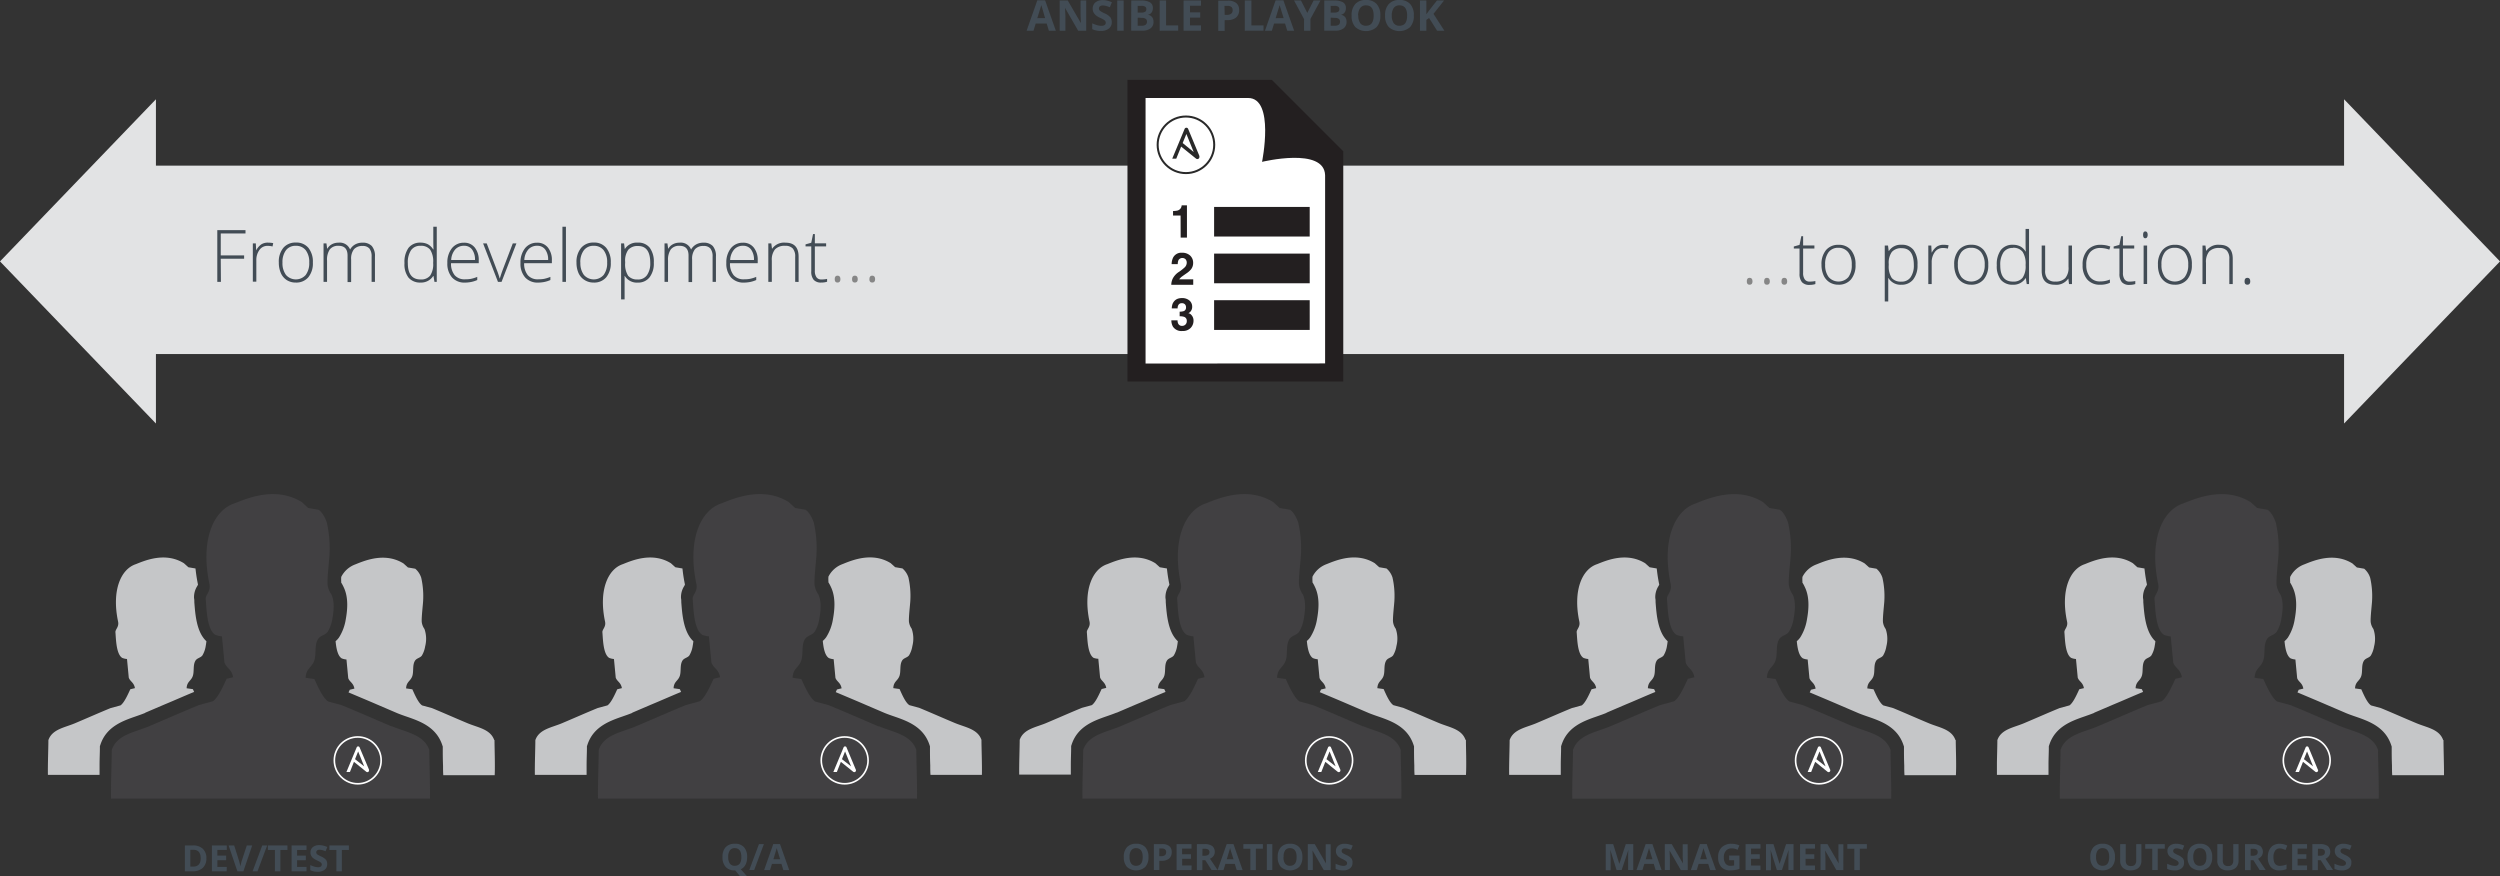 <svg id="Layer_1" data-name="Layer 1" xmlns="http://www.w3.org/2000/svg" xmlns:xlink="http://www.w3.org/1999/xlink" viewBox="0 0 620.48 217.47"><rect x="0" y="0" width="620.48" height="217.47" fill="#333333" stroke="none"/><defs><clipPath id="clip-path" transform="translate(-46.41 -15.5)"><rect x="46.41" y="39.56" width="621.15" height="81.05" fill="none"/></clipPath><clipPath id="clip-path-3" transform="translate(-46.41 -15.5)"><polyline points="0 -138 0 267 720 267 720 -138" fill="none"/></clipPath><clipPath id="clip-path-4" transform="translate(-46.41 -15.5)"><rect x="179.16" y="138.11" width="111.1" height="75.66" fill="none"/></clipPath><clipPath id="clip-path-5" transform="translate(-46.41 -15.5)"><rect x="179.17" y="138.14" width="110.96" height="75.62" fill="none"/></clipPath><clipPath id="clip-path-9" transform="translate(-46.41 -15.5)"><rect x="58.3" y="138.11" width="111.1" height="75.66" fill="none"/></clipPath><clipPath id="clip-path-10" transform="translate(-46.41 -15.5)"><rect x="58.31" y="138.14" width="110.96" height="75.62" fill="none"/></clipPath><clipPath id="clip-path-14" transform="translate(-46.41 -15.5)"><rect x="420.97" y="138.11" width="111.1" height="75.66" fill="none"/></clipPath><clipPath id="clip-path-15" transform="translate(-46.41 -15.5)"><rect x="420.98" y="138.14" width="110.96" height="75.62" fill="none"/></clipPath><clipPath id="clip-path-19" transform="translate(-46.41 -15.5)"><rect x="299.4" y="138.11" width="111.1" height="75.66" fill="none"/></clipPath><clipPath id="clip-path-20" transform="translate(-46.41 -15.5)"><rect x="299.41" y="138.14" width="110.96" height="75.62" fill="none"/></clipPath><clipPath id="clip-path-24" transform="translate(-46.41 -15.5)"><rect x="542.02" y="138.11" width="111.1" height="75.66" fill="none"/></clipPath><clipPath id="clip-path-25" transform="translate(-46.41 -15.5)"><rect x="542.03" y="138.14" width="110.96" height="75.62" fill="none"/></clipPath><clipPath id="clip-path-29" transform="translate(-46.41 -15.5)"><rect x="326.24" y="35.23" width="53.62" height="74.97" fill="none"/></clipPath></defs><title>DevOps-Language-Diagram</title><g clip-path="url(#clip-path)"><g clip-path="url(#clip-path)"><polyline points="620.48 64.88 581.78 105.11 581.78 24.64 620.48 64.88" fill="#e2e3e4"/><polyline points="0 64.88 38.7 24.64 38.7 105.11 0 64.88" fill="#e2e3e4"/><rect x="35.3" y="41.11" width="548.67" height="46.76" fill="#e2e3e4"/></g></g><g clip-path="url(#clip-path-3)"><path d="M101.24,85.46h-.9V72.61h7v.83h-6.14v5.45H107v.83h-5.8Z" transform="translate(-46.41 -15.5)" fill="#424c55"/><path d="M112.92,75.72a7.48,7.48,0,0,1,1.3.12l-.17.83a5.09,5.09,0,0,0-1.24-.15,2.41,2.41,0,0,0-2,1,4.23,4.23,0,0,0-.78,2.62v5.27h-.87V75.91h.74l.09,1.72H110a4.06,4.06,0,0,1,1.26-1.48A3,3,0,0,1,112.92,75.72Z" transform="translate(-46.41 -15.5)" fill="#424c55"/><path d="M124.06,80.67a5.41,5.41,0,0,1-1.13,3.65,3.91,3.91,0,0,1-3.13,1.31,4.05,4.05,0,0,1-2.21-.61,3.88,3.88,0,0,1-1.47-1.74,6.33,6.33,0,0,1-.51-2.62A5.38,5.38,0,0,1,116.74,77a3.91,3.91,0,0,1,3.11-1.3A3.84,3.84,0,0,1,122.94,77,5.44,5.44,0,0,1,124.06,80.67Zm-7.54,0a4.86,4.86,0,0,0,.87,3.07,3.27,3.27,0,0,0,4.9,0,4.86,4.86,0,0,0,.87-3.07,4.79,4.79,0,0,0-.87-3.07,3,3,0,0,0-2.46-1.09,2.93,2.93,0,0,0-2.44,1.09A4.85,4.85,0,0,0,116.52,80.67Z" transform="translate(-46.41 -15.5)" fill="#424c55"/><path d="M138.64,85.46V79.19a3.12,3.12,0,0,0-.54-2,2.07,2.07,0,0,0-1.67-.64,2.73,2.73,0,0,0-2.17.81,3.81,3.81,0,0,0-.7,2.54v5.6h-.89V78.93q0-2.42-2.21-2.42a2.61,2.61,0,0,0-2.19.88,4.55,4.55,0,0,0-.69,2.8v5.27h-.87V75.91h.72l.18,1.31h.05a2.75,2.75,0,0,1,1.13-1.1,3.36,3.36,0,0,1,1.61-.39,2.75,2.75,0,0,1,2.9,1.7h0a3.25,3.25,0,0,1,1.25-1.26,3.6,3.6,0,0,1,1.79-.44,3.07,3.07,0,0,1,2.35.83,3.79,3.79,0,0,1,.78,2.65v6.25Z" transform="translate(-46.41 -15.5)" fill="#424c55"/><path d="M150.77,75.72a4,4,0,0,1,1.79.38,3.57,3.57,0,0,1,1.35,1.29H154q-.05-1.11-.05-2.17V71.78h.86V85.46h-.57L154,84h-.07a3.54,3.54,0,0,1-3.13,1.63,3.75,3.75,0,0,1-3-1.23,5.4,5.4,0,0,1-1-3.59,6,6,0,0,1,1-3.79A3.62,3.62,0,0,1,150.77,75.72Zm0,.79a2.7,2.7,0,0,0-2.35,1.1,5.44,5.44,0,0,0-.79,3.19q0,4.06,3.16,4.06a2.86,2.86,0,0,0,2.37-.94,5,5,0,0,0,.76-3.1v-.15a5.32,5.32,0,0,0-.74-3.19A2.84,2.84,0,0,0,150.77,76.51Z" transform="translate(-46.41 -15.5)" fill="#424c55"/><path d="M161.85,85.64a4.16,4.16,0,0,1-3.25-1.28,5.16,5.16,0,0,1-1.16-3.59,5.61,5.61,0,0,1,1.13-3.66,3.72,3.72,0,0,1,3-1.37,3.27,3.27,0,0,1,2.66,1.18,4.86,4.86,0,0,1,1,3.2v.7h-6.88a4.52,4.52,0,0,0,.92,3,3.23,3.23,0,0,0,2.58,1,8,8,0,0,0,1.44-.11,8.73,8.73,0,0,0,1.57-.49V85a7,7,0,0,1-1.49.48A8.38,8.38,0,0,1,161.85,85.64Zm-.25-9.14a2.86,2.86,0,0,0-2.21.91,4.29,4.29,0,0,0-1,2.62h5.91a4.17,4.17,0,0,0-.72-2.6A2.38,2.38,0,0,0,161.59,76.5Z" transform="translate(-46.41 -15.5)" fill="#424c55"/><path d="M170,85.46l-3.69-9.55h.9l2.47,6.5a20,20,0,0,1,.74,2.18h.05q.36-1.2.74-2.2l2.47-6.48h.9l-3.69,9.55Z" transform="translate(-46.41 -15.5)" fill="#424c55"/><path d="M180,85.64a4.16,4.16,0,0,1-3.25-1.28,5.16,5.16,0,0,1-1.16-3.59,5.61,5.61,0,0,1,1.13-3.66,3.72,3.72,0,0,1,3-1.37,3.27,3.27,0,0,1,2.66,1.18,4.86,4.86,0,0,1,1,3.2v.7h-6.88a4.52,4.52,0,0,0,.92,3,3.23,3.23,0,0,0,2.58,1,8,8,0,0,0,1.44-.11,8.73,8.73,0,0,0,1.57-.49V85a7,7,0,0,1-1.49.48A8.38,8.38,0,0,1,180,85.64Zm-.25-9.14a2.86,2.86,0,0,0-2.21.91,4.29,4.29,0,0,0-1,2.62h5.91a4.17,4.17,0,0,0-.72-2.6A2.38,2.38,0,0,0,179.73,76.5Z" transform="translate(-46.41 -15.5)" fill="#424c55"/><path d="M186.88,85.46H186V71.78h.87Z" transform="translate(-46.41 -15.5)" fill="#424c55"/><path d="M198,80.67a5.41,5.41,0,0,1-1.13,3.65,3.91,3.91,0,0,1-3.13,1.31A4.05,4.05,0,0,1,191.5,85,3.88,3.88,0,0,1,190,83.29a6.33,6.33,0,0,1-.51-2.62A5.38,5.38,0,0,1,190.66,77a3.91,3.91,0,0,1,3.11-1.3A3.84,3.84,0,0,1,196.86,77,5.44,5.44,0,0,1,198,80.67Zm-7.54,0a4.86,4.86,0,0,0,.87,3.07,3.27,3.27,0,0,0,4.9,0,4.86,4.86,0,0,0,.87-3.07,4.79,4.79,0,0,0-.87-3.07,3,3,0,0,0-2.46-1.09,2.93,2.93,0,0,0-2.44,1.09A4.85,4.85,0,0,0,190.44,80.67Z" transform="translate(-46.41 -15.5)" fill="#424c55"/><path d="M204.71,85.64A3.49,3.49,0,0,1,201.49,84h-.06l0,.74q0,.65,0,1.42v3.64h-.87V75.91h.74l.17,1.36h.05a3.45,3.45,0,0,1,3.15-1.55A3.55,3.55,0,0,1,207.68,77a5.81,5.81,0,0,1,1,3.7,5.59,5.59,0,0,1-1.07,3.65A3.57,3.57,0,0,1,204.71,85.64Zm0-.77A2.66,2.66,0,0,0,207,83.77a5.05,5.05,0,0,0,.8-3q0-4.21-3-4.21a3.05,3.05,0,0,0-2.45.92,4.6,4.6,0,0,0-.78,3v.28a5.26,5.26,0,0,0,.75,3.2A2.92,2.92,0,0,0,204.69,84.86Z" transform="translate(-46.41 -15.5)" fill="#424c55"/><path d="M223.27,85.46V79.19a3.12,3.12,0,0,0-.54-2,2.07,2.07,0,0,0-1.67-.64,2.73,2.73,0,0,0-2.17.81,3.81,3.81,0,0,0-.7,2.54v5.6h-.89V78.93q0-2.42-2.21-2.42a2.61,2.61,0,0,0-2.19.88,4.55,4.55,0,0,0-.69,2.8v5.27h-.87V75.91h.72l.18,1.31h.05a2.75,2.75,0,0,1,1.13-1.1,3.36,3.36,0,0,1,1.61-.39,2.75,2.75,0,0,1,2.9,1.7h0a3.25,3.25,0,0,1,1.25-1.26,3.6,3.6,0,0,1,1.79-.44,3.07,3.07,0,0,1,2.35.83,3.79,3.79,0,0,1,.78,2.65v6.25Z" transform="translate(-46.41 -15.5)" fill="#424c55"/><path d="M231.09,85.64a4.16,4.16,0,0,1-3.25-1.28,5.16,5.16,0,0,1-1.16-3.59,5.61,5.61,0,0,1,1.13-3.66,3.72,3.72,0,0,1,3-1.37,3.27,3.27,0,0,1,2.66,1.18,4.86,4.86,0,0,1,1,3.2v.7h-6.88a4.52,4.52,0,0,0,.92,3,3.23,3.23,0,0,0,2.58,1,8,8,0,0,0,1.44-.11,8.73,8.73,0,0,0,1.57-.49V85a7,7,0,0,1-1.49.48A8.38,8.38,0,0,1,231.09,85.64Zm-.25-9.14a2.86,2.86,0,0,0-2.21.91,4.29,4.29,0,0,0-1,2.62h5.91a4.17,4.17,0,0,0-.72-2.6A2.38,2.38,0,0,0,230.83,76.5Z" transform="translate(-46.41 -15.5)" fill="#424c55"/><path d="M243.77,85.46v-6.2a3,3,0,0,0-.61-2.1,2.45,2.45,0,0,0-1.88-.65,3.26,3.26,0,0,0-2.51.87,4.08,4.08,0,0,0-.8,2.81v5.27h-.87V75.91h.74l.17,1.31h.05a3.59,3.59,0,0,1,3.31-1.49q3.25,0,3.25,3.49v6.25Z" transform="translate(-46.41 -15.5)" fill="#424c55"/><path d="M250.25,84.86a6.53,6.53,0,0,0,1.44-.14v.7a4.61,4.61,0,0,1-1.46.21,2.38,2.38,0,0,1-1.87-.68,3.14,3.14,0,0,1-.6-2.13V76.66h-1.42v-.51l1.42-.4.44-2.16h.45v2.31h2.8v.76h-2.8v6a2.76,2.76,0,0,0,.39,1.63A1.4,1.4,0,0,0,250.25,84.86Z" transform="translate(-46.41 -15.5)" fill="#424c55"/><path d="M253.58,84.77q0-.86.7-.86t.72.86q0,.86-.72.86T253.58,84.77Zm4.3,0q0-.86.7-.86t.72.86q0,.86-.72.86T257.88,84.77Zm4.31,0q0-.86.7-.86t.72.86q0,.86-.72.86T262.18,84.77Z" transform="translate(-46.41 -15.5)" fill="#868686"/><path d="M479.95,85.31q0-.86.7-.86t.72.86q0,.86-.72.86T479.95,85.31Zm4.3,0q0-.86.7-.86t.72.86q0,.86-.72.86T484.24,85.31Zm4.31,0q0-.86.7-.86t.72.86q0,.86-.72.86T488.55,85.31Z" transform="translate(-46.41 -15.5)" fill="#868686"/><path d="M495.53,85.39a6.53,6.53,0,0,0,1.44-.14V86a4.61,4.61,0,0,1-1.46.21,2.38,2.38,0,0,1-1.87-.68,3.14,3.14,0,0,1-.6-2.13V77.19h-1.42v-.51l1.42-.4.44-2.16h.45v2.31h2.8v.76h-2.8v6a2.76,2.76,0,0,0,.39,1.63A1.4,1.4,0,0,0,495.53,85.39Z" transform="translate(-46.41 -15.5)" fill="#424c55"/><path d="M506.94,81.2a5.41,5.41,0,0,1-1.13,3.65,3.91,3.91,0,0,1-3.13,1.31,4.05,4.05,0,0,1-2.21-.61A3.88,3.88,0,0,1,499,83.82a6.33,6.33,0,0,1-.51-2.62,5.38,5.38,0,0,1,1.13-3.64,3.91,3.91,0,0,1,3.11-1.3,3.83,3.83,0,0,1,3.09,1.32A5.44,5.44,0,0,1,506.94,81.2Zm-7.54,0a4.86,4.86,0,0,0,.87,3.07,3.27,3.27,0,0,0,4.9,0A4.86,4.86,0,0,0,506,81.2a4.79,4.79,0,0,0-.87-3.07A3,3,0,0,0,502.69,77a2.93,2.93,0,0,0-2.44,1.09A4.85,4.85,0,0,0,499.4,81.2Z" transform="translate(-46.41 -15.5)" fill="#424c55"/><path d="M518.34,86.17a3.49,3.49,0,0,1-3.22-1.65h-.06l0,.74q0,.65,0,1.42v3.64h-.87V76.44H515l.17,1.36h.05a3.45,3.45,0,0,1,3.15-1.55,3.55,3.55,0,0,1,2.95,1.27,5.81,5.81,0,0,1,1,3.7,5.59,5.59,0,0,1-1.07,3.65A3.57,3.57,0,0,1,518.34,86.17Zm0-.77a2.66,2.66,0,0,0,2.27-1.09,5.05,5.05,0,0,0,.8-3q0-4.21-3-4.21a3.05,3.05,0,0,0-2.45.92,4.6,4.6,0,0,0-.78,3v.28a5.26,5.26,0,0,0,.75,3.2A2.92,2.92,0,0,0,518.33,85.39Z" transform="translate(-46.41 -15.5)" fill="#424c55"/><path d="M528.73,76.25a7.48,7.48,0,0,1,1.3.12l-.17.83a5.09,5.09,0,0,0-1.24-.15,2.41,2.41,0,0,0-2,1,4.23,4.23,0,0,0-.78,2.62V86H525V76.44h.74l.09,1.72h.06a4.06,4.06,0,0,1,1.26-1.48A3,3,0,0,1,528.73,76.25Z" transform="translate(-46.41 -15.5)" fill="#424c55"/><path d="M539.88,81.2a5.41,5.41,0,0,1-1.13,3.65,3.91,3.91,0,0,1-3.13,1.31,4.05,4.05,0,0,1-2.21-.61,3.88,3.88,0,0,1-1.47-1.74,6.33,6.33,0,0,1-.51-2.62,5.38,5.38,0,0,1,1.13-3.64,3.91,3.91,0,0,1,3.11-1.3,3.83,3.83,0,0,1,3.09,1.32A5.44,5.44,0,0,1,539.88,81.2Zm-7.54,0a4.86,4.86,0,0,0,.87,3.07,3.27,3.27,0,0,0,4.9,0A4.86,4.86,0,0,0,539,81.2a4.79,4.79,0,0,0-.87-3.07A3,3,0,0,0,535.63,77a2.93,2.93,0,0,0-2.44,1.09A4.85,4.85,0,0,0,532.34,81.2Z" transform="translate(-46.41 -15.5)" fill="#424c55"/><path d="M546,76.25a4,4,0,0,1,1.79.38,3.57,3.57,0,0,1,1.35,1.29h.05q-.05-1.11-.05-2.17V72.32H550V86h-.57l-.22-1.46h-.07A3.54,3.54,0,0,1,546,86.17a3.75,3.75,0,0,1-3-1.23,5.4,5.4,0,0,1-1-3.59,6,6,0,0,1,1-3.79A3.62,3.62,0,0,1,546,76.25Zm0,.79a2.7,2.7,0,0,0-2.35,1.1,5.44,5.44,0,0,0-.79,3.19q0,4.06,3.16,4.06a2.86,2.86,0,0,0,2.37-.94,5,5,0,0,0,.76-3.1V81.2a5.32,5.32,0,0,0-.74-3.19A2.84,2.84,0,0,0,546,77Z" transform="translate(-46.41 -15.5)" fill="#424c55"/><path d="M554,76.44v6.19a3,3,0,0,0,.61,2.1,2.45,2.45,0,0,0,1.88.65,3.28,3.28,0,0,0,2.51-.86,4,4,0,0,0,.8-2.8V76.44h.86V86h-.74l-.16-1.32h-.05a3.59,3.59,0,0,1-3.31,1.49q-3.26,0-3.26-3.49V76.44Z" transform="translate(-46.41 -15.5)" fill="#424c55"/><path d="M567.67,86.17a4.09,4.09,0,0,1-3.21-1.29,5.2,5.2,0,0,1-1.16-3.6,5.29,5.29,0,0,1,1.2-3.7,4.24,4.24,0,0,1,3.3-1.32,6.63,6.63,0,0,1,2.37.43l-.24.77a7,7,0,0,0-2.15-.41,3.27,3.27,0,0,0-2.66,1.09,4.76,4.76,0,0,0-.91,3.12,4.62,4.62,0,0,0,.91,3,3.11,3.11,0,0,0,2.53,1.09,6.21,6.21,0,0,0,2.42-.47v.81A5.48,5.48,0,0,1,567.67,86.17Z" transform="translate(-46.41 -15.5)" fill="#424c55"/><path d="M574.93,85.39a6.53,6.53,0,0,0,1.44-.14V86a4.61,4.61,0,0,1-1.46.21,2.38,2.38,0,0,1-1.87-.68,3.14,3.14,0,0,1-.6-2.13V77.19H571v-.51l1.42-.4.44-2.16h.45v2.31h2.8v.76h-2.8v6a2.76,2.76,0,0,0,.39,1.63A1.4,1.4,0,0,0,574.93,85.39Z" transform="translate(-46.41 -15.5)" fill="#424c55"/><path d="M578.31,73.78q0-.84.55-.84a.49.49,0,0,1,.43.22,1.08,1.08,0,0,1,.15.62,1.1,1.1,0,0,1-.15.62.49.49,0,0,1-.43.23Q578.31,74.64,578.31,73.78Zm1,12.21h-.87V76.44h.87Z" transform="translate(-46.41 -15.5)" fill="#424c55"/><path d="M590.41,81.2a5.41,5.41,0,0,1-1.13,3.65,3.91,3.91,0,0,1-3.13,1.31,4.05,4.05,0,0,1-2.21-.61,3.88,3.88,0,0,1-1.47-1.74A6.33,6.33,0,0,1,582,81.2a5.38,5.38,0,0,1,1.13-3.64,3.91,3.91,0,0,1,3.11-1.3,3.83,3.83,0,0,1,3.09,1.32A5.44,5.44,0,0,1,590.41,81.2Zm-7.54,0a4.86,4.86,0,0,0,.87,3.07,3.27,3.27,0,0,0,4.9,0,4.86,4.86,0,0,0,.87-3.07,4.79,4.79,0,0,0-.87-3.07A3,3,0,0,0,586.16,77a2.93,2.93,0,0,0-2.44,1.09A4.85,4.85,0,0,0,582.87,81.2Z" transform="translate(-46.41 -15.5)" fill="#424c55"/><path d="M599.71,86V79.8a3,3,0,0,0-.61-2.1,2.45,2.45,0,0,0-1.88-.65,3.26,3.26,0,0,0-2.51.87,4.08,4.08,0,0,0-.79,2.81V86h-.87V76.44h.74l.17,1.31H594a3.59,3.59,0,0,1,3.31-1.49q3.25,0,3.25,3.49V86Z" transform="translate(-46.41 -15.5)" fill="#424c55"/><path d="M603.49,85.31q0-.86.7-.86t.72.86q0,.86-.72.86T603.49,85.31Z" transform="translate(-46.41 -15.5)" fill="#424c55"/><path d="M306.73,23.12l-.54-1.78h-2.73l-.54,1.78h-1.71l2.65-7.53h1.94l2.66,7.53ZM305.8,20,305,17.26q-.1-.32-.14-.5-.17.66-1,3.25Z" transform="translate(-46.41 -15.5)" fill="#424c55"/><path d="M316,23.12h-2l-3.26-5.67h0q.1,1.5.1,2.14v3.53h-1.42v-7.5h2l3.26,5.61h0q-.08-1.46-.08-2.07V15.62H316Z" transform="translate(-46.41 -15.5)" fill="#424c55"/><path d="M322.34,21a1.93,1.93,0,0,1-.73,1.6,3.17,3.17,0,0,1-2,.58,4.77,4.77,0,0,1-2.12-.45V21.29a8.7,8.7,0,0,0,1.28.48,3.78,3.78,0,0,0,1,.14,1.36,1.36,0,0,0,.8-.2.68.68,0,0,0,.28-.59.66.66,0,0,0-.12-.39,1.37,1.37,0,0,0-.36-.33,9.39,9.39,0,0,0-1-.51,4.58,4.58,0,0,1-1-.62,2.32,2.32,0,0,1-.55-.69,2,2,0,0,1-.21-.92,1.94,1.94,0,0,1,.67-1.56,2.8,2.8,0,0,1,1.86-.57,4.43,4.43,0,0,1,1.12.14,7.67,7.67,0,0,1,1.11.39l-.51,1.24a7.57,7.57,0,0,0-1-.34,3.21,3.21,0,0,0-.77-.1,1,1,0,0,0-.69.21.69.69,0,0,0-.24.55.68.68,0,0,0,.1.37,1.07,1.07,0,0,0,.31.3,9.52,9.52,0,0,0,1,.53,4,4,0,0,1,1.44,1A2,2,0,0,1,322.34,21Z" transform="translate(-46.41 -15.5)" fill="#424c55"/><path d="M323.7,23.12v-7.5h1.59v7.5Z" transform="translate(-46.41 -15.5)" fill="#424c55"/><path d="M327.18,15.62h2.33a4.49,4.49,0,0,1,2.31.45,1.58,1.58,0,0,1,.72,1.44,1.82,1.82,0,0,1-.32,1.1,1.26,1.26,0,0,1-.84.52v.05a1.65,1.65,0,0,1,1,.6,1.93,1.93,0,0,1,.32,1.16,1.91,1.91,0,0,1-.74,1.6,3.21,3.21,0,0,1-2,.57h-2.8Zm1.59,3h.92a1.69,1.69,0,0,0,.94-.2.75.75,0,0,0,.29-.66.66.66,0,0,0-.31-.62,2,2,0,0,0-1-.19h-.84Zm0,1.26v2h1a1.54,1.54,0,0,0,1-.25.93.93,0,0,0,.31-.77q0-.93-1.33-.93Z" transform="translate(-46.41 -15.5)" fill="#424c55"/><path d="M334.23,23.12v-7.5h1.59V21.8h3v1.31Z" transform="translate(-46.41 -15.5)" fill="#424c55"/><path d="M344.48,23.12h-4.32v-7.5h4.32v1.3h-2.73v1.65h2.54v1.3h-2.54V21.8h2.73Z" transform="translate(-46.41 -15.5)" fill="#424c55"/><path d="M353.95,18a2.29,2.29,0,0,1-.76,1.85,3.24,3.24,0,0,1-2.15.64h-.68v2.67h-1.59v-7.5h2.39a3.18,3.18,0,0,1,2.07.59A2.14,2.14,0,0,1,353.95,18Zm-3.59,1.19h.52a1.74,1.74,0,0,0,1.1-.29,1,1,0,0,0,.36-.84,1,1,0,0,0-.3-.83,1.43,1.43,0,0,0-1-.27h-.72Z" transform="translate(-46.41 -15.5)" fill="#424c55"/><path d="M355.36,23.12v-7.5H357V21.8h3v1.31Z" transform="translate(-46.41 -15.5)" fill="#424c55"/><path d="M365.89,23.12l-.54-1.78h-2.73l-.54,1.78h-1.71L363,15.59h1.94l2.66,7.53ZM365,20l-.85-2.74c-.06-.21-.11-.38-.14-.5q-.17.66-1,3.25Z" transform="translate(-46.41 -15.5)" fill="#424c55"/><path d="M370.87,18.71l1.56-3.09h1.71l-2.49,4.58v2.92h-1.58V20.25l-2.49-4.63h1.72Z" transform="translate(-46.41 -15.5)" fill="#424c55"/><path d="M375.09,15.62h2.33a4.49,4.49,0,0,1,2.31.45,1.58,1.58,0,0,1,.72,1.44,1.82,1.82,0,0,1-.32,1.1,1.26,1.26,0,0,1-.84.52v.05a1.65,1.65,0,0,1,1,.6,1.93,1.93,0,0,1,.32,1.16,1.91,1.91,0,0,1-.74,1.6,3.2,3.2,0,0,1-2,.57h-2.8Zm1.59,3h.92a1.69,1.69,0,0,0,.94-.2.75.75,0,0,0,.29-.66.66.66,0,0,0-.32-.62,2,2,0,0,0-1-.19h-.84Zm0,1.26v2h1a1.54,1.54,0,0,0,1-.25.93.93,0,0,0,.31-.77q0-.93-1.33-.93Z" transform="translate(-46.41 -15.5)" fill="#424c55"/><path d="M389,19.36a4.07,4.07,0,0,1-.92,2.86,4,4,0,0,1-5.29,0,4.08,4.08,0,0,1-.92-2.87,4,4,0,0,1,.92-2.86,3.46,3.46,0,0,1,2.65-1,3.41,3.41,0,0,1,2.64,1A4.08,4.08,0,0,1,389,19.36Zm-5.47,0a3.13,3.13,0,0,0,.48,1.89,1.67,1.67,0,0,0,1.43.64q1.9,0,1.9-2.53t-1.89-2.53a1.68,1.68,0,0,0-1.43.64A3.12,3.12,0,0,0,383.48,19.36Z" transform="translate(-46.41 -15.5)" fill="#424c55"/><path d="M397.31,19.36a4.07,4.07,0,0,1-.92,2.86,4,4,0,0,1-5.29,0,4.08,4.08,0,0,1-.92-2.87,4,4,0,0,1,.93-2.86,3.46,3.46,0,0,1,2.65-1,3.41,3.41,0,0,1,2.64,1A4.08,4.08,0,0,1,397.31,19.36Zm-5.47,0a3.13,3.13,0,0,0,.48,1.89,1.67,1.67,0,0,0,1.43.64q1.9,0,1.9-2.53t-1.89-2.53a1.68,1.68,0,0,0-1.43.64A3.12,3.12,0,0,0,391.84,19.36Z" transform="translate(-46.41 -15.5)" fill="#424c55"/><path d="M404.89,23.12h-1.8l-2-3.16-.67.48v2.68h-1.59v-7.5h1.59v3.43l.63-.88,2-2.55h1.76l-2.62,3.32Z" transform="translate(-46.41 -15.5)" fill="#424c55"/><path d="M97.63,228.48a3.16,3.16,0,0,1-.9,2.43,3.68,3.68,0,0,1-2.61.84H92.3v-6.42h2a3.39,3.39,0,0,1,2.44.83A3.05,3.05,0,0,1,97.63,228.48Zm-1.42,0q0-2.07-1.83-2.07h-.73v4.18h.58Q96.22,230.63,96.22,228.52Z" transform="translate(-46.41 -15.5)" fill="#424c55"/><path d="M102.66,231.75H99v-6.42h3.7v1.12h-2.34v1.41h2.18V229h-2.18v1.66h2.34Z" transform="translate(-46.41 -15.5)" fill="#424c55"/><path d="M107.67,225.33H109l-2.18,6.42h-1.49l-2.18-6.42h1.38l1.21,3.82q.1.34.21.79t.13.63a11.26,11.26,0,0,1,.33-1.42Z" transform="translate(-46.41 -15.5)" fill="#424c55"/><path d="M112.72,225.33l-2.4,6.42H109.1l2.4-6.42Z" transform="translate(-46.41 -15.5)" fill="#424c55"/><path d="M116,231.75h-1.36v-5.29h-1.74v-1.13h4.85v1.13H116Z" transform="translate(-46.41 -15.5)" fill="#424c55"/><path d="M122.48,231.75h-3.7v-6.42h3.7v1.12h-2.34v1.41h2.18V229h-2.18v1.66h2.34Z" transform="translate(-46.41 -15.5)" fill="#424c55"/><path d="M127.61,230a1.66,1.66,0,0,1-.63,1.37,2.72,2.72,0,0,1-1.74.5,4.09,4.09,0,0,1-1.82-.39v-1.27a7.37,7.37,0,0,0,1.1.41,3.22,3.22,0,0,0,.82.12,1.16,1.16,0,0,0,.69-.17.58.58,0,0,0,.24-.51.57.57,0,0,0-.11-.34,1.18,1.18,0,0,0-.31-.28A8.07,8.07,0,0,0,125,229a3.91,3.91,0,0,1-.88-.53,2,2,0,0,1-.47-.59,1.69,1.69,0,0,1-.18-.79,1.66,1.66,0,0,1,.58-1.34,2.4,2.4,0,0,1,1.6-.49,3.78,3.78,0,0,1,1,.12,6.59,6.59,0,0,1,1,.33l-.44,1.06a6.39,6.39,0,0,0-.85-.29,2.73,2.73,0,0,0-.66-.08.88.88,0,0,0-.59.18.6.6,0,0,0-.21.47.58.58,0,0,0,.08.31.91.91,0,0,0,.27.26,8.27,8.27,0,0,0,.86.45,3.44,3.44,0,0,1,1.23.86A1.69,1.69,0,0,1,127.61,230Z" transform="translate(-46.41 -15.5)" fill="#424c55"/><path d="M131.26,231.75H129.9v-5.29h-1.74v-1.13H133v1.13h-1.74Z" transform="translate(-46.41 -15.5)" fill="#424c55"/><path d="M231.84,228.22a4.07,4.07,0,0,1-.4,1.9,2.46,2.46,0,0,1-1.18,1.12l1.55,1.73h-1.74l-1.18-1.44h-.1a2.93,2.93,0,0,1-2.27-.86,3.5,3.5,0,0,1-.79-2.46,3.45,3.45,0,0,1,.79-2.45,3,3,0,0,1,2.27-.85,2.93,2.93,0,0,1,2.27.85A3.5,3.5,0,0,1,231.84,228.22Zm-4.69,0a2.68,2.68,0,0,0,.41,1.62,1.43,1.43,0,0,0,1.22.54q1.63,0,1.63-2.17T228.79,226a1.44,1.44,0,0,0-1.23.55A2.67,2.67,0,0,0,227.15,228.22Z" transform="translate(-46.41 -15.5)" fill="#424c55"/><path d="M236,225l-2.4,6.42h-1.22l2.4-6.42Z" transform="translate(-46.41 -15.5)" fill="#424c55"/><path d="M240.83,231.44l-.47-1.53H238l-.47,1.53h-1.47l2.27-6.45H240l2.28,6.45Zm-.79-2.67-.73-2.35c-.05-.18-.09-.32-.12-.43q-.15.56-.83,2.78Z" transform="translate(-46.41 -15.5)" fill="#424c55"/><path d="M331.45,228.22a3.48,3.48,0,0,1-.79,2.45,3.43,3.43,0,0,1-4.54,0,3.5,3.5,0,0,1-.79-2.46,3.45,3.45,0,0,1,.79-2.45,3,3,0,0,1,2.27-.85,2.93,2.93,0,0,1,2.27.85A3.5,3.5,0,0,1,331.45,228.22Zm-4.69,0a2.68,2.68,0,0,0,.41,1.62,1.43,1.43,0,0,0,1.22.54q1.63,0,1.63-2.17T328.4,226a1.44,1.44,0,0,0-1.23.55A2.67,2.67,0,0,0,326.76,228.22Z" transform="translate(-46.41 -15.5)" fill="#424c55"/><path d="M337.22,227a2,2,0,0,1-.65,1.59,2.77,2.77,0,0,1-1.84.55h-.58v2.29h-1.36V225h2.05a2.73,2.73,0,0,1,1.78.5A1.84,1.84,0,0,1,337.22,227Zm-3.08,1h.45a1.5,1.5,0,0,0,.94-.25.87.87,0,0,0,.31-.72.89.89,0,0,0-.26-.71,1.23,1.23,0,0,0-.82-.23h-.62Z" transform="translate(-46.41 -15.5)" fill="#424c55"/><path d="M342.13,231.44h-3.7V225h3.7v1.12h-2.34v1.41H342v1.12h-2.18v1.66h2.34Z" transform="translate(-46.41 -15.5)" fill="#424c55"/><path d="M344.83,229v2.46h-1.36V225h1.87a3.21,3.21,0,0,1,1.94.48,1.9,1.9,0,0,1,.32,2.46,2.08,2.08,0,0,1-.88.69q1.45,2.17,1.89,2.8h-1.51L345.56,229Zm0-1.11h.44a1.68,1.68,0,0,0,1-.22.77.77,0,0,0,.31-.68.7.7,0,0,0-.31-.65,1.91,1.91,0,0,0-1-.19h-.41Z" transform="translate(-46.41 -15.5)" fill="#424c55"/><path d="M353.35,231.44l-.47-1.53h-2.34l-.47,1.53H348.6l2.27-6.45h1.67l2.28,6.45Zm-.79-2.67-.73-2.35c-.05-.18-.09-.32-.12-.43q-.15.56-.83,2.78Z" transform="translate(-46.41 -15.5)" fill="#424c55"/><path d="M358.1,231.44h-1.36v-5.29H355V225h4.85v1.13H358.1Z" transform="translate(-46.41 -15.5)" fill="#424c55"/><path d="M360.83,231.44V225h1.36v6.42Z" transform="translate(-46.41 -15.5)" fill="#424c55"/><path d="M369.65,228.22a3.48,3.48,0,0,1-.79,2.45,3.43,3.43,0,0,1-4.54,0,3.5,3.5,0,0,1-.79-2.46,3.45,3.45,0,0,1,.79-2.45,3,3,0,0,1,2.27-.85,2.93,2.93,0,0,1,2.27.85A3.5,3.5,0,0,1,369.65,228.22Zm-4.69,0a2.68,2.68,0,0,0,.41,1.62,1.43,1.43,0,0,0,1.22.54q1.63,0,1.63-2.17T366.6,226a1.44,1.44,0,0,0-1.23.55A2.67,2.67,0,0,0,365,228.22Z" transform="translate(-46.41 -15.5)" fill="#424c55"/><path d="M376.68,231.44h-1.73l-2.79-4.86h0q.08,1.29.08,1.84v3H371V225h1.72l2.79,4.81h0q-.07-1.25-.07-1.77v-3h1.23Z" transform="translate(-46.41 -15.5)" fill="#424c55"/><path d="M382.09,229.66a1.66,1.66,0,0,1-.63,1.37,2.72,2.72,0,0,1-1.74.5,4.09,4.09,0,0,1-1.82-.39v-1.27a7.39,7.39,0,0,0,1.1.41,3.22,3.22,0,0,0,.82.12,1.16,1.16,0,0,0,.69-.17.58.58,0,0,0,.24-.51.57.57,0,0,0-.11-.34,1.18,1.18,0,0,0-.31-.28,8,8,0,0,0-.83-.44,3.92,3.92,0,0,1-.88-.53,2,2,0,0,1-.47-.59,1.69,1.69,0,0,1-.18-.79,1.66,1.66,0,0,1,.58-1.34,2.4,2.4,0,0,1,1.6-.49,3.78,3.78,0,0,1,1,.12,6.59,6.59,0,0,1,1,.33l-.44,1.06a6.39,6.39,0,0,0-.85-.29,2.73,2.73,0,0,0-.66-.08.87.87,0,0,0-.59.18.6.6,0,0,0-.21.47.58.58,0,0,0,.08.31.91.91,0,0,0,.27.26,8.27,8.27,0,0,0,.86.45,3.44,3.44,0,0,1,1.24.86A1.69,1.69,0,0,1,382.09,229.66Z" transform="translate(-46.41 -15.5)" fill="#424c55"/><path d="M447.63,231.44l-1.55-5h0q.08,1.54.08,2.05v3h-1.22V225h1.85l1.52,4.91h0l1.61-4.91h1.85v6.42h-1.27v-3c0-.14,0-.31,0-.5s0-.69.06-1.49h0l-1.66,5Z" transform="translate(-46.41 -15.5)" fill="#424c55"/><path d="M457.33,231.44l-.47-1.53h-2.34l-.47,1.53h-1.47l2.27-6.45h1.67l2.28,6.45Zm-.79-2.67-.73-2.35c-.05-.18-.09-.32-.12-.43q-.15.56-.83,2.78Z" transform="translate(-46.41 -15.5)" fill="#424c55"/><path d="M465.3,231.44h-1.73l-2.79-4.86h0q.08,1.29.08,1.84v3H459.6V225h1.72l2.79,4.81h0q-.07-1.25-.07-1.77v-3h1.23Z" transform="translate(-46.41 -15.5)" fill="#424c55"/><path d="M470.85,231.44l-.47-1.53H468l-.47,1.53h-1.47l2.27-6.45H470l2.28,6.45Zm-.79-2.67-.73-2.35c-.05-.18-.09-.32-.12-.43q-.15.56-.83,2.78Z" transform="translate(-46.41 -15.5)" fill="#424c55"/><path d="M475.57,227.83h2.55v3.33a7.16,7.16,0,0,1-1.17.28,7.67,7.67,0,0,1-1.12.08,2.83,2.83,0,0,1-2.22-.85,3.55,3.55,0,0,1-.77-2.45,3.24,3.24,0,0,1,.89-2.43,3.38,3.38,0,0,1,2.47-.87,4.78,4.78,0,0,1,1.91.4l-.45,1.09a3.23,3.23,0,0,0-1.46-.35,1.81,1.81,0,0,0-1.42.59,2.3,2.3,0,0,0-.53,1.59,2.56,2.56,0,0,0,.43,1.6,1.48,1.48,0,0,0,1.25.55,4.4,4.4,0,0,0,.87-.09V229h-1.22Z" transform="translate(-46.41 -15.5)" fill="#424c55"/><path d="M483.35,231.44h-3.7V225h3.7v1.12H481v1.41h2.17v1.12H481v1.66h2.34Z" transform="translate(-46.41 -15.5)" fill="#424c55"/><path d="M487.41,231.44l-1.55-5h0q.08,1.54.08,2.05v3h-1.22V225h1.85l1.52,4.91h0L489.7,225h1.85v6.42h-1.27v-3c0-.14,0-.31,0-.5s0-.69.06-1.49h0l-1.66,5Z" transform="translate(-46.41 -15.5)" fill="#424c55"/><path d="M496.87,231.44h-3.7V225h3.7v1.12h-2.34v1.41h2.17v1.12h-2.17v1.66h2.34Z" transform="translate(-46.41 -15.5)" fill="#424c55"/><path d="M503.91,231.44h-1.73l-2.79-4.86h0q.08,1.29.08,1.84v3h-1.22V225h1.72l2.79,4.81h0q-.07-1.25-.07-1.77v-3h1.23Z" transform="translate(-46.41 -15.5)" fill="#424c55"/><path d="M508,231.44h-1.36v-5.29H504.9V225h4.85v1.13H508Z" transform="translate(-46.41 -15.5)" fill="#424c55"/><path d="M571.33,228.22a3.48,3.48,0,0,1-.79,2.45,3.43,3.43,0,0,1-4.54,0,3.5,3.5,0,0,1-.79-2.46,3.45,3.45,0,0,1,.79-2.45,3,3,0,0,1,2.27-.85,2.93,2.93,0,0,1,2.26.85A3.5,3.5,0,0,1,571.33,228.22Zm-4.69,0a2.68,2.68,0,0,0,.41,1.62,1.43,1.43,0,0,0,1.22.54q1.63,0,1.63-2.17T568.28,226a1.44,1.44,0,0,0-1.23.55A2.67,2.67,0,0,0,566.64,228.22Z" transform="translate(-46.41 -15.5)" fill="#424c55"/><path d="M577.89,225v4.16a2.4,2.4,0,0,1-.32,1.25,2.08,2.08,0,0,1-.92.82,3.29,3.29,0,0,1-1.42.29,2.73,2.73,0,0,1-1.92-.63,2.25,2.25,0,0,1-.69-1.74V225H574V229a1.64,1.64,0,0,0,.3,1.09,1.24,1.24,0,0,0,1,.35,1.21,1.21,0,0,0,1-.35,1.65,1.65,0,0,0,.3-1.1V225Z" transform="translate(-46.41 -15.5)" fill="#424c55"/><path d="M581.94,231.44h-1.36v-5.29h-1.74V225h4.85v1.13h-1.75Z" transform="translate(-46.41 -15.5)" fill="#424c55"/><path d="M588.47,229.66a1.66,1.66,0,0,1-.63,1.37,2.72,2.72,0,0,1-1.74.5,4.09,4.09,0,0,1-1.82-.39v-1.27a7.39,7.39,0,0,0,1.1.41,3.22,3.22,0,0,0,.82.12,1.16,1.16,0,0,0,.69-.17.58.58,0,0,0,.24-.51.57.57,0,0,0-.11-.34,1.18,1.18,0,0,0-.31-.28,8,8,0,0,0-.83-.44,3.92,3.92,0,0,1-.88-.53,2,2,0,0,1-.47-.59,1.69,1.69,0,0,1-.18-.79,1.66,1.66,0,0,1,.58-1.34,2.4,2.4,0,0,1,1.6-.49,3.78,3.78,0,0,1,1,.12,6.59,6.59,0,0,1,1,.33l-.44,1.06a6.39,6.39,0,0,0-.85-.29,2.73,2.73,0,0,0-.66-.08.87.87,0,0,0-.59.18.6.6,0,0,0-.21.47.58.58,0,0,0,.08.31.91.91,0,0,0,.27.26,8.27,8.27,0,0,0,.86.45,3.44,3.44,0,0,1,1.24.86A1.69,1.69,0,0,1,588.47,229.66Z" transform="translate(-46.41 -15.5)" fill="#424c55"/><path d="M595.46,228.22a3.48,3.48,0,0,1-.79,2.45,3.43,3.43,0,0,1-4.54,0,3.5,3.5,0,0,1-.79-2.46,3.45,3.45,0,0,1,.79-2.45,3,3,0,0,1,2.27-.85,2.93,2.93,0,0,1,2.26.85A3.5,3.5,0,0,1,595.46,228.22Zm-4.69,0a2.68,2.68,0,0,0,.41,1.62,1.43,1.43,0,0,0,1.22.54q1.63,0,1.63-2.17T592.41,226a1.44,1.44,0,0,0-1.23.55A2.67,2.67,0,0,0,590.77,228.22Z" transform="translate(-46.41 -15.5)" fill="#424c55"/><path d="M602,225v4.16a2.4,2.4,0,0,1-.32,1.25,2.08,2.08,0,0,1-.92.82,3.29,3.29,0,0,1-1.42.29,2.73,2.73,0,0,1-1.92-.63,2.25,2.25,0,0,1-.69-1.74V225h1.36V229a1.64,1.64,0,0,0,.3,1.09,1.24,1.24,0,0,0,1,.35,1.21,1.21,0,0,0,1-.35,1.65,1.65,0,0,0,.3-1.1V225Z" transform="translate(-46.41 -15.5)" fill="#424c55"/><path d="M605,229v2.46H603.6V225h1.87a3.21,3.21,0,0,1,1.94.48,1.9,1.9,0,0,1,.32,2.46,2.08,2.08,0,0,1-.88.69q1.45,2.17,1.89,2.8h-1.51L605.68,229Zm0-1.11h.44a1.68,1.68,0,0,0,1-.22.77.77,0,0,0,.31-.68.7.7,0,0,0-.31-.65,1.91,1.91,0,0,0-1-.19H605Z" transform="translate(-46.41 -15.5)" fill="#424c55"/><path d="M612.27,226.06a1.39,1.39,0,0,0-1.19.58,2.69,2.69,0,0,0-.42,1.61q0,2.15,1.61,2.15a5.07,5.07,0,0,0,1.64-.34v1.14a4.53,4.53,0,0,1-1.77.33,2.69,2.69,0,0,1-2.14-.85,3.6,3.6,0,0,1-.74-2.44,4,4,0,0,1,.36-1.76,2.64,2.64,0,0,1,1-1.16,3.11,3.11,0,0,1,1.6-.4,4.32,4.32,0,0,1,1.88.45l-.44,1.11a7.28,7.28,0,0,0-.73-.3A2.16,2.16,0,0,0,612.27,226.06Z" transform="translate(-46.41 -15.5)" fill="#424c55"/><path d="M619,231.44h-3.7V225H619v1.12h-2.34v1.41h2.17v1.12h-2.17v1.66H619Z" transform="translate(-46.41 -15.5)" fill="#424c55"/><path d="M621.68,229v2.46h-1.36V225h1.87a3.21,3.21,0,0,1,1.94.48,1.9,1.9,0,0,1,.32,2.46,2.08,2.08,0,0,1-.88.69q1.45,2.17,1.89,2.8h-1.51L622.4,229Zm0-1.11h.44a1.68,1.68,0,0,0,1-.22.77.77,0,0,0,.31-.68.7.7,0,0,0-.31-.65,1.91,1.91,0,0,0-1-.19h-.41Z" transform="translate(-46.41 -15.5)" fill="#424c55"/><path d="M630,229.66a1.66,1.66,0,0,1-.63,1.37,2.72,2.72,0,0,1-1.74.5,4.09,4.09,0,0,1-1.82-.39v-1.27a7.39,7.39,0,0,0,1.1.41,3.22,3.22,0,0,0,.82.12,1.16,1.16,0,0,0,.69-.17.58.58,0,0,0,.24-.51.57.57,0,0,0-.11-.34,1.18,1.18,0,0,0-.31-.28,8,8,0,0,0-.83-.44,3.92,3.92,0,0,1-.88-.53,2,2,0,0,1-.47-.59,1.69,1.69,0,0,1-.18-.79,1.66,1.66,0,0,1,.58-1.34,2.4,2.4,0,0,1,1.6-.49,3.78,3.78,0,0,1,1,.12,6.59,6.59,0,0,1,1,.33l-.44,1.06a6.39,6.39,0,0,0-.85-.29,2.73,2.73,0,0,0-.66-.08.87.87,0,0,0-.59.18.6.6,0,0,0-.21.47.58.58,0,0,0,.08.31.91.91,0,0,0,.27.26,8.27,8.27,0,0,0,.86.45,3.44,3.44,0,0,1,1.24.86A1.69,1.69,0,0,1,630,229.66Z" transform="translate(-46.41 -15.5)" fill="#424c55"/></g><g clip-path="url(#clip-path-4)"><g clip-path="url(#clip-path-5)"><g clip-path="url(#clip-path-4)"><path d="M264.5,195.8c-4-1.69-8.41-3.64-12.4-5.27l-3.4-.93c-1.36-.93-2.69-4-3.41-5.57l-2.17-.31c.11-2.39,1.59-2.52,2.17-4.34.51-1.6,0-3.69.86-5.18.56-1,1.84-1,2.47-1.93a8.81,8.81,0,0,0,1.14-3.19c.33-1.8.61-4.26-.24-6.05a5.36,5.36,0,0,1-.94-2.36c-.16-1.51.44-6.43.47-7.49a28.83,28.83,0,0,0-.67-8s-.81-2.44-2.08-3.17l-2.54-.43-1.57-1.46c-6.32-3.88-13.08-1.15-16.71.31-5.23,1.7-8.53,9.09-6.23,20,.39,1.87-1,2.7-.92,3.72.2,2.23.25,7.58,2.35,8.89a5.63,5.63,0,0,0,1.68.4c.2,2.17.42,4.34.62,6.5.52,1.44,1.78,1.6,2.15,3.64l-1.61.39c-.73,1.54-2.05,4.64-3.41,5.57l-3.41.93c-4,1.63-8.4,3.58-12.4,5.27-3.63,1.53-8,2.08-9.29,5.88,0,2.59-.25,8.7-.18,12.09H274c.07-3.4-.17-9.5-.17-12.09-1.32-3.8-5.67-4.35-9.3-5.88" transform="translate(-46.41 -15.5)" fill="#414042"/><path d="M203.34,192.38l4.84-2.07c2.42-1,4.92-2.12,7.27-3.08l-.31-.69-1.55-.22c.07-1.7,1.13-1.79,1.55-3.09.36-1.15,0-2.63.61-3.7.4-.74,1.31-.74,1.76-1.37a6.49,6.49,0,0,0,.81-2.28c.07-.38.13-.79.18-1.23-2.46-2.27-2.77-6.67-3-9.68,0-.38,0-.72-.07-1a5.1,5.1,0,0,1,.79-3c.07-.12.15-.28.19-.38a39.08,39.08,0,0,1-.62-4l-1.76-.3-1.11-1c-4.5-2.77-9.33-.83-11.91.22-3.72,1.21-6.08,6.48-4.43,14.27.28,1.33-.73,1.93-.66,2.65.14,1.59.17,5.41,1.68,6.35a4,4,0,0,0,1.19.28l.44,4.64c.38,1,1.27,1.15,1.53,2.59l-1.15.28c-.52,1.1-1.46,3.31-2.43,4l-2.43.66c-2.84,1.16-6,2.56-8.84,3.76-2.59,1.1-5.69,1.48-6.63,4.2,0,1.84-.17,6.2-.12,8.62H192c0-.79,0-1.58,0-2.34,0-1.67.08-3.26.08-4.23v-.53l.17-.5c1.52-4.41,5.54-5.8,8.76-6.92.81-.28,1.58-.55,2.29-.84M290,199.13c-.94-2.72-4-3.1-6.63-4.2-2.85-1.19-6-2.59-8.84-3.76l-2.43-.66c-1-.66-1.91-2.87-2.43-4l-1.55-.22c.07-1.7,1.13-1.79,1.55-3.09.36-1.15,0-2.63.61-3.7.4-.74,1.31-.74,1.76-1.37a6.5,6.5,0,0,0,.81-2.28,7.46,7.46,0,0,0-.17-4.31,3.8,3.8,0,0,1-.67-1.69c-.11-1.08.32-4.58.34-5.34a20.62,20.62,0,0,0-.47-5.67,4.94,4.94,0,0,0-1.49-2.26l-1.81-.31-1.11-1c-4.5-2.77-9.33-.83-11.91.22a6.36,6.36,0,0,0-3.54,3.13,8.43,8.43,0,0,0,0,1.18,1.5,1.5,0,0,0,0,.22c0,.06.07.11.1.17.13.23.31.53.52,1,1.27,2.65.89,5.83.5,8a11.87,11.87,0,0,1-1.68,4.47,5,5,0,0,1-.84.91c.16,1.69.5,3.62,1.51,4.26a4,4,0,0,0,1.19.28l.44,4.64c.38,1,1.28,1.15,1.53,2.59l-1.15.28-.31.66c2.36,1,4.88,2.05,7.31,3.1l4.85,2.08c.71.29,1.48.56,2.3.84,3.22,1.12,7.23,2.51,8.76,6.92l.17.5v.53c0,1,0,2.56.07,4.23,0,.76,0,1.55.06,2.34h12.76C290.17,205.34,290,201,290,199.13Z" transform="translate(-46.41 -15.5)" fill="#c5c6c8"/></g></g></g><g clip-path="url(#clip-path-4)"><g clip-path="url(#clip-path-4)"><path d="M258.82,206.53,256.51,201a.37.37,0,0,0-.36-.25.39.39,0,0,0-.37.25l-2.54,6.1h.87l1-2.52,3,2.42a.49.49,0,0,0,.32.14.41.41,0,0,0,.42-.41.55.55,0,0,0,0-.17M256.15,202l1.5,3.71-2.27-1.79Z" transform="translate(-46.41 -15.5)" fill="#fff"/><circle cx="209.64" cy="188.72" r="5.81" fill="none" stroke="#fff" stroke-miterlimit="10" stroke-width="0.41"/></g></g><g clip-path="url(#clip-path-9)"><g clip-path="url(#clip-path-10)"><g clip-path="url(#clip-path-9)"><path d="M143.64,195.8c-4-1.69-8.41-3.64-12.4-5.27l-3.4-.93c-1.36-.93-2.69-4-3.41-5.57l-2.17-.31c.11-2.39,1.59-2.52,2.17-4.34.51-1.6,0-3.69.86-5.18.56-1,1.84-1,2.47-1.93a8.81,8.81,0,0,0,1.14-3.19c.33-1.8.61-4.26-.24-6.05a5.36,5.36,0,0,1-.94-2.36c-.16-1.51.44-6.43.47-7.49a28.83,28.83,0,0,0-.67-8s-.81-2.44-2.08-3.17l-2.54-.43-1.57-1.46c-6.32-3.88-13.08-1.15-16.71.31-5.23,1.7-8.53,9.09-6.23,20,.39,1.87-1,2.7-.92,3.72.2,2.23.25,7.58,2.35,8.89a5.63,5.63,0,0,0,1.68.4c.2,2.17.42,4.34.62,6.5.52,1.44,1.78,1.6,2.15,3.64l-1.61.39c-.73,1.54-2.05,4.64-3.41,5.57l-3.41.93c-4,1.63-8.4,3.58-12.4,5.27-3.63,1.53-8,2.08-9.29,5.88,0,2.59-.25,8.7-.18,12.09h79.15c.07-3.4-.17-9.5-.17-12.09-1.32-3.8-5.67-4.35-9.3-5.88" transform="translate(-46.41 -15.5)" fill="#414042"/><path d="M82.48,192.38l4.84-2.07c2.42-1,4.92-2.12,7.27-3.08l-.31-.69-1.55-.22c.07-1.7,1.13-1.79,1.55-3.09.36-1.15,0-2.63.61-3.7.4-.74,1.31-.74,1.76-1.37a6.49,6.49,0,0,0,.81-2.28c.07-.38.13-.79.18-1.23-2.46-2.27-2.77-6.67-3-9.68,0-.38,0-.72-.07-1a5.1,5.1,0,0,1,.79-3c.07-.12.15-.28.19-.38a39.06,39.06,0,0,1-.62-4l-1.76-.3-1.11-1c-4.5-2.77-9.33-.83-11.91.22-3.72,1.21-6.08,6.48-4.43,14.27.28,1.33-.73,1.93-.66,2.65.14,1.59.17,5.41,1.68,6.35a4,4,0,0,0,1.19.28l.44,4.64c.38,1,1.27,1.15,1.53,2.59l-1.15.28c-.52,1.1-1.46,3.31-2.43,4l-2.43.66c-2.84,1.16-6,2.56-8.84,3.76-2.59,1.1-5.69,1.48-6.63,4.2,0,1.84-.17,6.2-.12,8.62H71.12c0-.79,0-1.58,0-2.34,0-1.67.08-3.26.08-4.23v-.53l.17-.5c1.52-4.41,5.54-5.8,8.76-6.92.81-.28,1.58-.55,2.29-.84m86.66,6.75c-.94-2.72-4-3.1-6.63-4.2-2.85-1.19-6-2.59-8.84-3.76l-2.43-.66c-1-.66-1.91-2.87-2.43-4l-1.55-.22c.07-1.7,1.13-1.79,1.55-3.09.36-1.15,0-2.63.61-3.7.4-.74,1.31-.74,1.76-1.37a6.5,6.5,0,0,0,.81-2.28,7.46,7.46,0,0,0-.17-4.31,3.8,3.8,0,0,1-.67-1.69c-.11-1.08.32-4.58.34-5.34a20.62,20.62,0,0,0-.47-5.67,4.94,4.94,0,0,0-1.49-2.26l-1.81-.31-1.11-1c-4.5-2.77-9.33-.83-11.91.22a6.36,6.36,0,0,0-3.54,3.13,8.45,8.45,0,0,0,0,1.18,1.53,1.53,0,0,0,0,.22c0,.06.07.11.1.17.13.23.31.53.52,1,1.27,2.65.89,5.83.5,8a11.87,11.87,0,0,1-1.68,4.47,5,5,0,0,1-.84.91c.16,1.69.5,3.62,1.51,4.26a4,4,0,0,0,1.19.28l.44,4.64c.38,1,1.28,1.15,1.53,2.59l-1.15.28-.31.66c2.36,1,4.88,2.05,7.31,3.1l4.85,2.08c.71.29,1.48.56,2.3.84,3.22,1.12,7.23,2.51,8.76,6.92l.17.5v.53c0,1,0,2.56.07,4.23,0,.76,0,1.55.06,2.34h12.76C169.31,205.34,169.14,201,169.14,199.13Z" transform="translate(-46.41 -15.5)" fill="#c5c6c8"/></g></g></g><g clip-path="url(#clip-path-9)"><g clip-path="url(#clip-path-9)"><path d="M138,206.53,135.66,201a.37.37,0,0,0-.36-.25.39.39,0,0,0-.37.25l-2.54,6.1h.87l1-2.52,3,2.42a.49.49,0,0,0,.32.14.41.41,0,0,0,.42-.41.55.55,0,0,0,0-.17M135.3,202l1.5,3.71-2.27-1.79Z" transform="translate(-46.41 -15.5)" fill="#fff"/><circle cx="88.79" cy="188.72" r="5.81" fill="none" stroke="#fff" stroke-miterlimit="10" stroke-width="0.41"/></g></g><g clip-path="url(#clip-path-14)"><g clip-path="url(#clip-path-15)"><g clip-path="url(#clip-path-14)"><path d="M506.31,195.8c-4-1.69-8.41-3.64-12.4-5.27l-3.4-.93c-1.36-.93-2.69-4-3.41-5.57l-2.17-.31c.11-2.39,1.59-2.52,2.17-4.34.51-1.6,0-3.69.86-5.18.56-1,1.84-1,2.47-1.93a8.81,8.81,0,0,0,1.14-3.19c.33-1.8.61-4.26-.24-6.05a5.36,5.36,0,0,1-.94-2.36c-.16-1.51.44-6.43.47-7.49a28.83,28.83,0,0,0-.67-8s-.81-2.44-2.08-3.17l-2.54-.43L484,140.13c-6.32-3.88-13.08-1.15-16.71.31-5.23,1.7-8.53,9.09-6.23,20,.39,1.87-1,2.7-.92,3.72.2,2.23.25,7.58,2.35,8.89a5.63,5.63,0,0,0,1.68.4c.2,2.17.42,4.34.62,6.5.52,1.44,1.78,1.6,2.15,3.64l-1.61.39c-.73,1.54-2.05,4.64-3.41,5.57l-3.41.93c-4,1.63-8.4,3.58-12.4,5.27-3.63,1.53-8,2.08-9.29,5.88,0,2.59-.25,8.7-.18,12.09h79.15c.07-3.4-.17-9.5-.17-12.09-1.32-3.8-5.67-4.35-9.3-5.88" transform="translate(-46.41 -15.5)" fill="#414042"/><path d="M445.15,192.38l4.84-2.07c2.42-1,4.92-2.12,7.27-3.08l-.31-.69-1.55-.22c.07-1.7,1.13-1.79,1.55-3.09.36-1.15,0-2.63.61-3.7.4-.74,1.31-.74,1.76-1.37a6.49,6.49,0,0,0,.81-2.28c.07-.38.13-.79.18-1.23-2.46-2.27-2.77-6.67-3-9.68,0-.38,0-.72-.07-1a5.1,5.1,0,0,1,.79-3c.07-.12.15-.28.19-.38a39.08,39.08,0,0,1-.62-4l-1.76-.3-1.11-1c-4.5-2.77-9.33-.83-11.91.22-3.72,1.21-6.08,6.48-4.43,14.27.28,1.33-.73,1.93-.66,2.65.14,1.59.17,5.41,1.68,6.35a4,4,0,0,0,1.19.28l.44,4.64c.38,1,1.27,1.15,1.53,2.59l-1.15.28c-.52,1.1-1.46,3.31-2.43,4l-2.43.66c-2.84,1.16-6,2.56-8.84,3.76-2.59,1.1-5.69,1.48-6.63,4.2,0,1.84-.17,6.2-.12,8.62h12.81c0-.79,0-1.58,0-2.34,0-1.67.08-3.26.08-4.23v-.53l.17-.5c1.52-4.41,5.54-5.8,8.76-6.92.81-.28,1.58-.55,2.29-.84m86.66,6.75c-.94-2.72-4-3.1-6.63-4.2-2.85-1.19-6-2.59-8.84-3.76l-2.43-.66c-1-.66-1.91-2.87-2.43-4l-1.55-.22c.07-1.7,1.13-1.79,1.55-3.09.36-1.15,0-2.63.61-3.7.4-.74,1.31-.74,1.76-1.37a6.5,6.5,0,0,0,.81-2.28,7.46,7.46,0,0,0-.17-4.31,3.8,3.8,0,0,1-.67-1.69c-.11-1.08.32-4.58.34-5.34a20.62,20.62,0,0,0-.47-5.67,4.94,4.94,0,0,0-1.49-2.26l-1.81-.31-1.11-1c-4.5-2.77-9.33-.83-11.91.22a6.36,6.36,0,0,0-3.54,3.13,8.42,8.42,0,0,0,0,1.18,1.52,1.52,0,0,0,0,.22c0,.06.07.11.1.17.13.23.31.53.52,1,1.27,2.65.89,5.83.5,8a11.87,11.87,0,0,1-1.68,4.47,5,5,0,0,1-.84.91c.16,1.69.5,3.62,1.51,4.26a4,4,0,0,0,1.19.28l.44,4.64c.38,1,1.28,1.15,1.53,2.59l-1.15.28-.31.66c2.36,1,4.88,2.05,7.31,3.1l4.85,2.08c.71.29,1.48.56,2.3.84,3.22,1.12,7.23,2.51,8.76,6.92l.17.5v.53c0,1,0,2.56.07,4.23,0,.76,0,1.55.06,2.34h12.76C532,205.34,531.81,201,531.81,199.13Z" transform="translate(-46.41 -15.5)" fill="#c5c6c8"/></g></g></g><g clip-path="url(#clip-path-14)"><g clip-path="url(#clip-path-14)"><path d="M500.64,206.53,498.33,201a.37.37,0,0,0-.36-.25.39.39,0,0,0-.37.25l-2.54,6.1h.87l1-2.52,3,2.42a.49.49,0,0,0,.32.14.41.41,0,0,0,.42-.41.55.55,0,0,0,0-.17M498,202l1.5,3.71-2.27-1.79Z" transform="translate(-46.41 -15.5)" fill="#fff"/><circle cx="451.46" cy="188.72" r="5.81" fill="none" stroke="#fff" stroke-miterlimit="10" stroke-width="0.41"/></g></g><g clip-path="url(#clip-path-19)"><g clip-path="url(#clip-path-20)"><g clip-path="url(#clip-path-19)"><path d="M384.74,195.8c-4-1.69-8.41-3.64-12.4-5.27l-3.4-.93c-1.36-.93-2.69-4-3.41-5.57l-2.17-.31c.11-2.39,1.59-2.52,2.17-4.34.51-1.6,0-3.69.86-5.18.56-1,1.84-1,2.47-1.93a8.81,8.81,0,0,0,1.14-3.19c.33-1.8.61-4.26-.24-6.05a5.36,5.36,0,0,1-.94-2.36c-.16-1.51.44-6.43.47-7.49a28.83,28.83,0,0,0-.67-8s-.81-2.44-2.08-3.17l-2.54-.43-1.57-1.46c-6.32-3.88-13.08-1.15-16.71.31-5.23,1.7-8.53,9.09-6.23,20,.39,1.87-1,2.7-.92,3.72.2,2.23.25,7.58,2.35,8.89a5.63,5.63,0,0,0,1.68.4c.2,2.17.42,4.34.62,6.5.52,1.44,1.78,1.6,2.15,3.64l-1.61.39c-.73,1.54-2.05,4.64-3.41,5.57l-3.41.93c-4,1.63-8.4,3.58-12.4,5.27-3.63,1.53-8,2.08-9.29,5.88,0,2.59-.25,8.7-.18,12.09h79.15c.07-3.4-.17-9.5-.17-12.09-1.32-3.8-5.67-4.35-9.3-5.88" transform="translate(-46.41 -15.5)" fill="#414042"/><path d="M323.58,192.38l4.84-2.07c2.42-1,4.92-2.12,7.27-3.08l-.31-.69-1.55-.22c.07-1.7,1.13-1.79,1.55-3.09.36-1.15,0-2.63.61-3.7.4-.74,1.31-.74,1.76-1.37a6.5,6.5,0,0,0,.81-2.28c.07-.38.13-.79.18-1.23-2.46-2.27-2.77-6.67-3-9.68,0-.38,0-.72-.07-1a5.1,5.1,0,0,1,.79-3c.07-.12.15-.28.19-.38a39,39,0,0,1-.62-4l-1.76-.3-1.11-1c-4.5-2.77-9.33-.83-11.91.22-3.72,1.21-6.08,6.48-4.43,14.27.28,1.33-.73,1.93-.66,2.65.14,1.59.17,5.41,1.68,6.35A4,4,0,0,0,319,179l.44,4.64c.38,1,1.27,1.15,1.53,2.59l-1.15.28c-.52,1.1-1.46,3.31-2.43,4l-2.43.66c-2.84,1.16-6,2.56-8.84,3.76-2.59,1.1-5.69,1.48-6.63,4.2,0,1.84-.17,6.2-.12,8.62h12.81c0-.79,0-1.58,0-2.34,0-1.67.08-3.26.08-4.23v-.53l.17-.5c1.52-4.41,5.54-5.8,8.76-6.92.81-.28,1.58-.55,2.29-.84m86.66,6.75c-.94-2.72-4-3.1-6.63-4.2-2.85-1.19-6-2.59-8.84-3.76l-2.43-.66c-1-.66-1.91-2.87-2.43-4l-1.55-.22c.07-1.7,1.13-1.79,1.55-3.09.36-1.15,0-2.63.61-3.7.4-.74,1.31-.74,1.76-1.37a6.5,6.5,0,0,0,.81-2.28,7.46,7.46,0,0,0-.17-4.31,3.8,3.8,0,0,1-.67-1.69c-.11-1.08.32-4.58.34-5.34a20.62,20.62,0,0,0-.47-5.67,4.94,4.94,0,0,0-1.49-2.26l-1.81-.31-1.11-1c-4.5-2.77-9.33-.83-11.91.22a6.36,6.36,0,0,0-3.54,3.13,8.45,8.45,0,0,0,0,1.18,1.53,1.53,0,0,0,0,.22c0,.06.07.11.1.17.13.23.31.53.52,1,1.27,2.65.89,5.83.5,8a11.87,11.87,0,0,1-1.68,4.47,5,5,0,0,1-.84.91c.16,1.69.5,3.62,1.51,4.26a4,4,0,0,0,1.19.28l.44,4.64c.38,1,1.28,1.15,1.53,2.59l-1.15.28-.31.66c2.36,1,4.88,2.05,7.31,3.1l4.85,2.08c.71.29,1.48.56,2.3.84,3.22,1.12,7.23,2.51,8.76,6.92l.17.5v.53c0,1,0,2.56.07,4.23,0,.76,0,1.55.06,2.34h12.76C410.41,205.34,410.24,201,410.24,199.13Z" transform="translate(-46.41 -15.5)" fill="#c5c6c8"/></g></g></g><g clip-path="url(#clip-path-19)"><g clip-path="url(#clip-path-19)"><path d="M379.07,206.53,376.75,201a.37.37,0,0,0-.36-.25.39.39,0,0,0-.37.25l-2.54,6.1h.87l1-2.52,3,2.42a.49.49,0,0,0,.32.14.41.41,0,0,0,.42-.41.55.55,0,0,0,0-.17M376.4,202l1.5,3.71-2.27-1.79Z" transform="translate(-46.41 -15.5)" fill="#fff"/><circle cx="329.89" cy="188.72" r="5.81" fill="none" stroke="#fff" stroke-miterlimit="10" stroke-width="0.41"/></g></g><g clip-path="url(#clip-path-24)"><g clip-path="url(#clip-path-25)"><g clip-path="url(#clip-path-24)"><path d="M627.36,195.8c-4-1.69-8.41-3.64-12.4-5.27l-3.4-.93c-1.36-.93-2.69-4-3.41-5.57l-2.17-.31c.11-2.39,1.59-2.52,2.17-4.34.51-1.6,0-3.69.86-5.18.56-1,1.84-1,2.47-1.93a8.81,8.81,0,0,0,1.14-3.19c.33-1.8.61-4.26-.24-6.05a5.36,5.36,0,0,1-.94-2.36c-.16-1.51.44-6.43.47-7.49a28.83,28.83,0,0,0-.67-8s-.81-2.44-2.08-3.17l-2.54-.43L605,140.13c-6.32-3.88-13.08-1.15-16.71.31-5.23,1.7-8.53,9.09-6.23,20,.39,1.87-1,2.7-.92,3.72.2,2.23.25,7.58,2.35,8.89a5.63,5.63,0,0,0,1.68.4c.2,2.17.42,4.34.62,6.5.52,1.44,1.78,1.6,2.15,3.64l-1.61.39c-.73,1.54-2.05,4.64-3.41,5.57l-3.41.93c-4,1.63-8.4,3.58-12.4,5.27-3.63,1.53-8,2.08-9.29,5.88,0,2.59-.25,8.7-.18,12.09h79.15c.07-3.4-.17-9.5-.17-12.09-1.32-3.8-5.67-4.35-9.3-5.88" transform="translate(-46.41 -15.5)" fill="#414042"/><path d="M566.2,192.38l4.84-2.07c2.42-1,4.92-2.12,7.27-3.08l-.31-.69-1.55-.22c.07-1.7,1.13-1.79,1.55-3.09.36-1.15,0-2.63.61-3.7.4-.74,1.31-.74,1.76-1.37a6.49,6.49,0,0,0,.81-2.28c.07-.38.13-.79.18-1.23-2.46-2.27-2.77-6.67-3-9.68,0-.38,0-.72-.07-1a5.1,5.1,0,0,1,.79-3c.07-.12.15-.28.19-.38a39.07,39.07,0,0,1-.62-4l-1.76-.3-1.11-1c-4.5-2.77-9.33-.83-11.91.22-3.72,1.21-6.08,6.48-4.43,14.27.28,1.33-.73,1.93-.66,2.65.14,1.59.17,5.41,1.68,6.35a4,4,0,0,0,1.19.28l.44,4.64c.38,1,1.27,1.15,1.53,2.59l-1.15.28c-.52,1.1-1.46,3.31-2.43,4l-2.43.66c-2.84,1.16-6,2.56-8.84,3.76-2.59,1.1-5.69,1.48-6.63,4.2,0,1.84-.17,6.2-.12,8.62h12.81c0-.79,0-1.58,0-2.34,0-1.67.08-3.26.08-4.23v-.53l.17-.5c1.52-4.41,5.54-5.8,8.76-6.92.81-.28,1.58-.55,2.29-.84m86.66,6.75c-.94-2.72-4-3.1-6.63-4.2-2.85-1.19-6-2.59-8.84-3.76l-2.43-.66c-1-.66-1.91-2.87-2.43-4l-1.55-.22c.07-1.7,1.13-1.79,1.55-3.09.36-1.15,0-2.63.61-3.7.4-.74,1.31-.74,1.76-1.37a6.5,6.5,0,0,0,.81-2.28,7.46,7.46,0,0,0-.17-4.31,3.8,3.8,0,0,1-.67-1.69c-.11-1.08.32-4.58.34-5.34a20.62,20.62,0,0,0-.47-5.67,4.94,4.94,0,0,0-1.49-2.26l-1.81-.31-1.11-1c-4.5-2.77-9.33-.83-11.91.22a6.36,6.36,0,0,0-3.54,3.13,8.46,8.46,0,0,0,0,1.18,1.51,1.51,0,0,0,0,.22c0,.06.07.11.1.17.13.23.31.53.52,1,1.27,2.65.89,5.83.5,8a11.87,11.87,0,0,1-1.68,4.47,5,5,0,0,1-.84.91c.16,1.69.5,3.62,1.51,4.26a4,4,0,0,0,1.19.28l.44,4.64c.38,1,1.28,1.15,1.53,2.59l-1.15.28-.31.66c2.36,1,4.88,2.05,7.31,3.1l4.85,2.08c.71.29,1.48.56,2.3.84,3.22,1.12,7.23,2.51,8.76,6.92l.17.5v.53c0,1,0,2.56.07,4.23,0,.76,0,1.55.06,2.34H653C653,205.34,652.86,201,652.86,199.13Z" transform="translate(-46.41 -15.5)" fill="#c5c6c8"/></g></g></g><g clip-path="url(#clip-path-24)"><g clip-path="url(#clip-path-24)"><path d="M621.69,206.53,619.38,201a.37.37,0,0,0-.36-.25.39.39,0,0,0-.37.25l-2.54,6.1H617l1-2.52,3,2.42a.49.49,0,0,0,.32.14.41.41,0,0,0,.42-.41.55.55,0,0,0,0-.17M619,202l1.5,3.71-2.27-1.79Z" transform="translate(-46.41 -15.5)" fill="#fff"/><circle cx="572.51" cy="188.72" r="5.81" fill="none" stroke="#fff" stroke-miterlimit="10" stroke-width="0.41"/></g></g><g clip-path="url(#clip-path-29)"><g clip-path="url(#clip-path-29)"><rect x="281.59" y="23.37" width="33.83" height="69.18" fill="#fff"/><rect x="309.38" y="36.03" width="20.54" height="56.19" fill="#fff"/><path d="M344.1,54.23l-2.8-6.73a.45.45,0,0,0-.43-.3.47.47,0,0,0-.45.3l-3.07,7.38h1l1.21-3,3.63,2.93a.59.59,0,0,0,.39.17.5.5,0,0,0,.51-.5.67.67,0,0,0,0-.21m-3.23-5.52,1.82,4.49L339.94,51Z" transform="translate(-46.41 -15.5)" fill="#292929"/><circle cx="294.34" cy="35.94" r="7.02" fill="none" stroke="#292929" stroke-miterlimit="10" stroke-width="0.5"/><path d="M347.74,74.21h23.73V66.86H347.74Zm0,11.59h23.73V78.45H347.74Zm0,11.59h23.73V90H347.74Zm-8.3-22.92H341v-8h-1.31a1.31,1.31,0,0,1-.06.32,1.37,1.37,0,0,1-.31.57,1.45,1.45,0,0,1-.77.42,6.73,6.73,0,0,1-1,.1V69h1.87Zm0,9.92q.22-.19.8-.6l.63-.44a5.22,5.22,0,0,0,1.14-1,2.5,2.5,0,0,0,.53-1.57,2.42,2.42,0,0,0-.75-1.85,2.82,2.82,0,0,0-2-.7,2.29,2.29,0,0,0-2.22,1.19,3.82,3.82,0,0,0-.37,1.64h1.52a2.64,2.64,0,0,1,.18-1,1.14,1.14,0,0,1,1.77-.2,1.26,1.26,0,0,1,.28.84,1.64,1.64,0,0,1-.49,1.14,11.5,11.5,0,0,1-1.4,1.11,4.42,4.42,0,0,0-1.58,1.68,3.75,3.75,0,0,0-.37,1.56h5.45V84.82h-3.47A1.78,1.78,0,0,1,339.48,84.39Zm1.89,8.85a1.41,1.41,0,0,0,.55-.41,1.75,1.75,0,0,0,.42-1.18,2,2,0,0,0-.7-1.58,2.76,2.76,0,0,0-1.84-.59,3.14,3.14,0,0,0-1,.15,2.11,2.11,0,0,0-.73.43,2.53,2.53,0,0,0-.6.86,3.92,3.92,0,0,0-.2,1.12h1.46a1.49,1.49,0,0,1,.25-.94.94.94,0,0,1,.81-.35,1,1,0,0,1,.75.28,1,1,0,0,1,.27.74.92.92,0,0,1-.52.93,3,3,0,0,1-1.06.15V94a3.21,3.21,0,0,1,1.14.15,1,1,0,0,1,.63,1,1.17,1.17,0,0,1-.34.91,1.14,1.14,0,0,1-.8.32,1,1,0,0,1-1-.58,1.79,1.79,0,0,1-.15-.79h-1.54a3.27,3.27,0,0,0,.38,1.54,2.5,2.5,0,0,0,2.35,1.1,2.66,2.66,0,0,0,2.07-.77,2.55,2.55,0,0,0,.7-1.77,2,2,0,0,0-.6-1.51A1.13,1.13,0,0,0,341.37,93.24Z" transform="translate(-46.41 -15.5)" fill="#231f20"/><path d="M378.49,51.74,362.08,35.33H326.24V110.2h53.56V53.05l-1.32-1.32m-47.75,54V39.82h25.45c6.68,0,3.46,15.85,3.46,15.85s15.46-3.76,15.65,3.33v46.7Z" transform="translate(-46.41 -15.5)" fill="#231f20"/></g></g></svg>